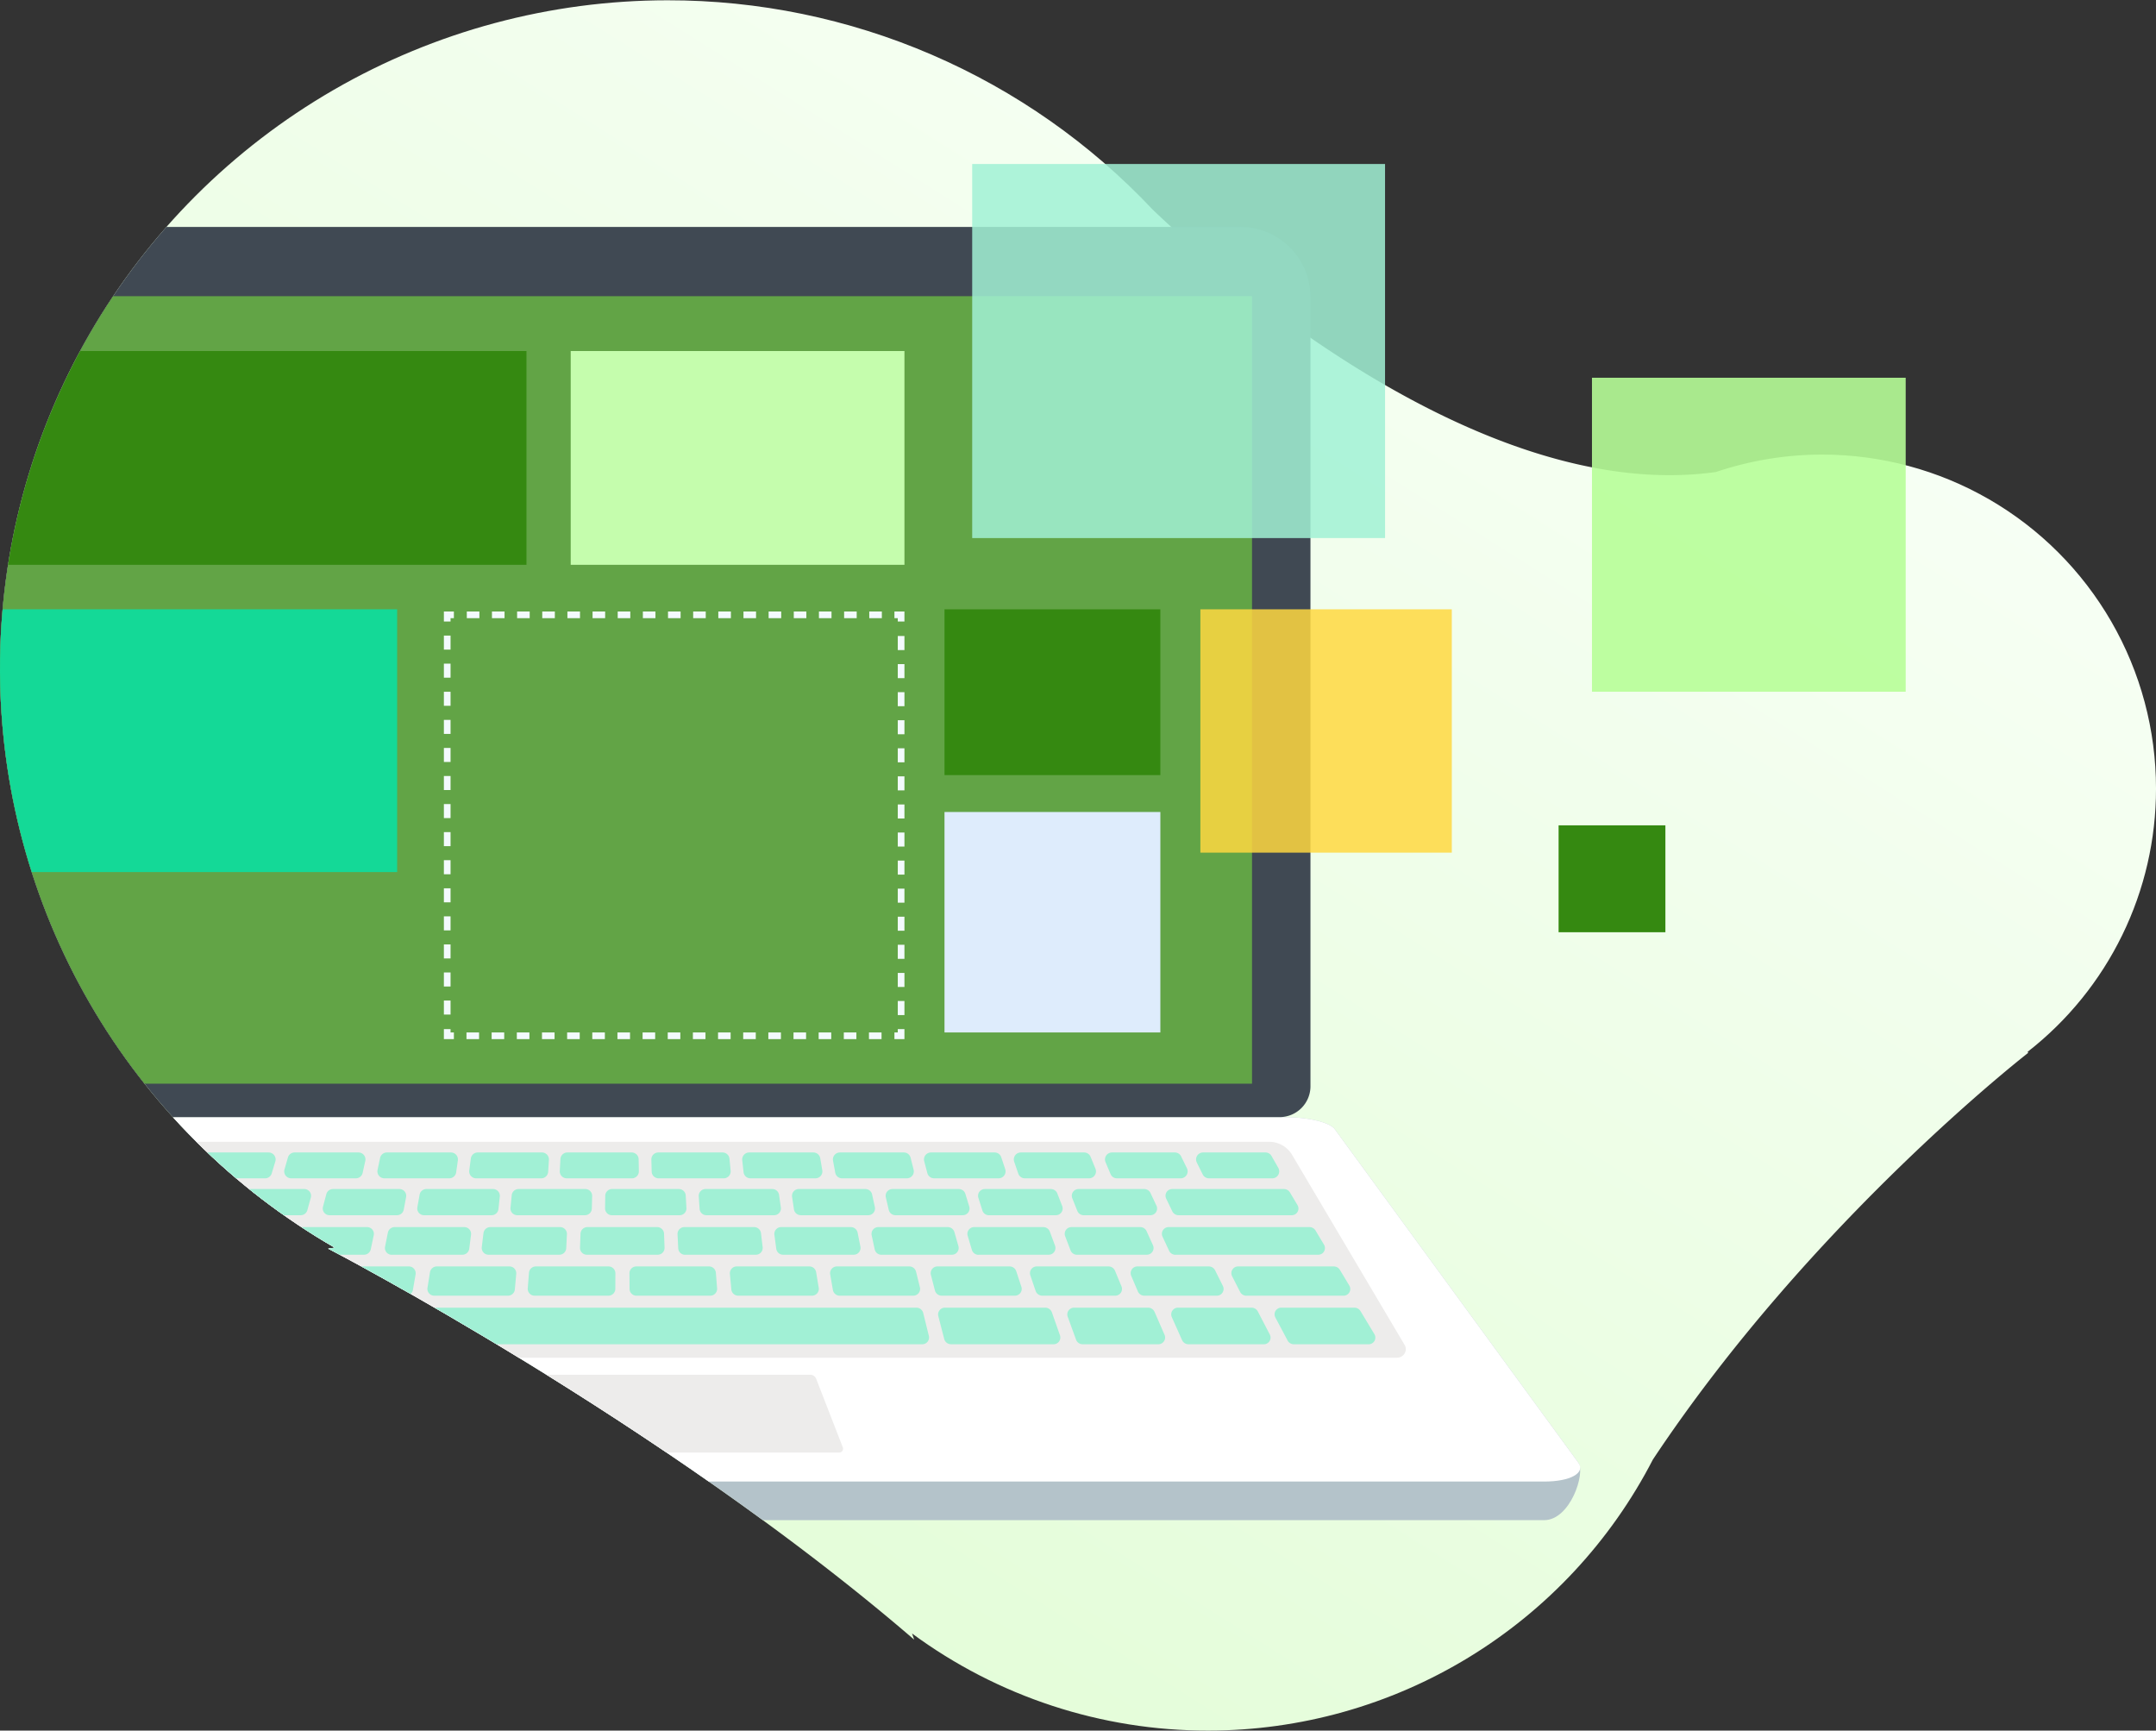 <svg xmlns="http://www.w3.org/2000/svg" xmlns:xlink="http://www.w3.org/1999/xlink" width="226.299" height="181.628" viewBox="0 0 226.299 181.628"><rect x="0" y="0" width="226.299" height="181.628" fill="#333333" stroke="none"/><defs><style>.a,.t,.u,.v,.w,.x{fill:none;}.b{clip-path:url(#a);}.c{fill:url(#b);}.d{clip-path:url(#c);}.e{fill:#b4c3ca;}.f{fill:#fff;}.g{clip-path:url(#e);}.h{fill:#edeceb;}.i,.m{fill:#a1f0d5;}.j{fill:#9dc5f5;}.k{fill:#404953;}.l{fill:#62a446;}.m{opacity:0.851;}.n{fill:#ffd840;opacity:0.845;}.o{clip-path:url(#bw);}.p{fill:#14d997;}.q{fill:#358911;}.r{fill:#deecfc;}.s{fill:#c5fdad;}.t,.u,.v,.w,.x{stroke:#f3fafd;stroke-miterlimit:10;stroke-width:0.7px;}.u{stroke-dasharray:1.32 1.32 1.32 1.32;}.v{stroke-dasharray:1.32 1.32 1.32 1.32 1.32 1.32;}.w{stroke-dasharray:1.473 1.473 1.473 1.473;}.x{stroke-dasharray:1.473 1.473 1.473 1.473 1.473 1.473;}.y{fill:#b6fe97;opacity:0.898;}</style><clipPath id="a"><path class="a" d="M0,70.115a70.1,70.1,0,0,0,35.137,60.8h0l-.685.107s34.789,18.029,61.5,41.033h0l-.219-.645A52.253,52.253,0,0,0,126.812,181.6h0a52.525,52.525,0,0,0,46.678-28.446h0c16.669-25.087,39.391-42.681,39.391-42.681h0l-.057-.111A35,35,0,0,0,226.3,82.736h0a35.044,35.044,0,0,0-35.031-35.057h0a34.933,34.933,0,0,0-11.163,1.829h0c-25.227,3.539-53.531-22.181-59.124-27.547h0A69.839,69.839,0,0,0,70.062,0h0A70.088,70.088,0,0,0,0,70.115" transform="translate(0.373)"/></clipPath><linearGradient id="b" x1="0.191" y1="0.784" x2="0.759" y2="0.075" gradientUnits="objectBoundingBox"><stop offset="0" stop-color="#e4fdd9"/><stop offset="1" stop-color="#f8fff6"/></linearGradient><clipPath id="c"><path class="a" d="M80.331,0c-3.795,0-7.274.03-10.269.03h0A70.088,70.088,0,0,0,0,70.145H0a70.1,70.1,0,0,0,35.137,60.8h0l-.685.107s34.789,18.029,61.5,41.033h0l-.219-.645a52.253,52.253,0,0,0,31.077,10.193h0a52.525,52.525,0,0,0,46.678-28.446h0C190.159,128.1,212.88,110.5,212.88,110.5h0l-.057-.111A35,35,0,0,0,226.3,82.766h0a35.044,35.044,0,0,0-35.031-35.057h0a34.933,34.933,0,0,0-11.163,1.829h0c-25.227,3.539-29.836-31.87-35.428-37.237h0C133.988.984,102.978.015,81.389,0H80.331Z" transform="translate(0.373 0.671)"/></clipPath><clipPath id="e"><path class="a" d="M80.331,0c-3.795,0-7.274.03-10.269.03h0A70.088,70.088,0,0,0,0,70.145H0a70.1,70.1,0,0,0,35.137,60.8h0l-.685.107s34.789,18.029,61.5,41.033h0l-.219-.645a52.253,52.253,0,0,0,31.077,10.193h0a52.525,52.525,0,0,0,46.678-28.446h0C190.159,128.1,212.88,110.5,212.88,110.5h0l-.057-.111A35,35,0,0,0,226.3,82.766h0a35.044,35.044,0,0,0-35.031-35.057h0a34.933,34.933,0,0,0-11.163,1.829h0c-25.227,3.539-29.836-31.87-35.428-37.237h0C133.988.984,102.978.015,81.389,0h0" transform="translate(0.373 0.671)"/></clipPath><clipPath id="bw"><path class="a" d="M80.331,0c-3.795,0-7.274.03-10.269.03A70.133,70.133,0,0,0,35.137,130.94l-.685.107s34.789,18.029,61.5,41.033l-.219-.645a52.5,52.5,0,0,0,77.755-18.252C190.159,128.1,212.88,110.5,212.88,110.5l-.057-.111a35.044,35.044,0,0,0-32.718-60.853c-25.227,3.539-29.836-31.87-35.428-37.237C133.988.984,102.978.015,81.389,0Z" transform="translate(0.373 0.671)"/></clipPath></defs><g transform="translate(-0.373 -0.701)"><g transform="translate(0 0.731)"><path class="a" d="M0,70.115a70.1,70.1,0,0,0,35.137,60.8h0l-.685.107s34.789,18.029,61.5,41.033h0l-.219-.645A52.253,52.253,0,0,0,126.812,181.6h0a52.525,52.525,0,0,0,46.678-28.446h0c16.669-25.087,39.391-42.681,39.391-42.681h0l-.057-.111A35,35,0,0,0,226.3,82.736h0a35.044,35.044,0,0,0-35.031-35.057h0a34.933,34.933,0,0,0-11.163,1.829h0c-25.227,3.539-53.531-22.181-59.124-27.547h0A69.839,69.839,0,0,0,70.062,0h0A70.088,70.088,0,0,0,0,70.115" transform="translate(0.373)"/><g class="b"><path class="c" d="M0,70.115a70.1,70.1,0,0,0,35.137,60.8h0l-.685.107s34.789,18.029,61.5,41.033h0l-.219-.645A52.253,52.253,0,0,0,126.812,181.6h0a52.525,52.525,0,0,0,46.678-28.446h0c16.669-25.087,39.391-42.681,39.391-42.681h0l-.057-.111A35,35,0,0,0,226.3,82.736h0a35.044,35.044,0,0,0-35.031-35.057h0a34.933,34.933,0,0,0-11.163,1.829h0c-25.227,3.539-53.531-22.181-59.124-27.547h0A69.839,69.839,0,0,0,70.062,0h0A70.088,70.088,0,0,0,0,70.115" transform="translate(0.373)"/></g></g><g transform="translate(0 0.03)"><path class="a" d="M80.331,0c-3.795,0-7.274.03-10.269.03h0A70.088,70.088,0,0,0,0,70.145H0a70.1,70.1,0,0,0,35.137,60.8h0l-.685.107s34.789,18.029,61.5,41.033h0l-.219-.645a52.253,52.253,0,0,0,31.077,10.193h0a52.525,52.525,0,0,0,46.678-28.446h0C190.159,128.1,212.88,110.5,212.88,110.5h0l-.057-.111A35,35,0,0,0,226.3,82.766h0a35.044,35.044,0,0,0-35.031-35.057h0a34.933,34.933,0,0,0-11.163,1.829h0c-25.227,3.539-29.836-31.87-35.428-37.237h0C133.988.984,102.978.015,81.389,0H80.331Z" transform="translate(0.373 0.671)"/><g class="d"><path class="e" d="M25.752,1.26C26.241.561,28.472,0,30.74,0H170.526c2.267,0,4.5.561,4.987,1.26l25.564,35c.759,1.084-.846,6.028-3.6,6.028H3.784c-2.75,0-4.355-4.945-3.6-6.028Z" transform="translate(-35.031 117.927)"/></g><path class="a" d="M80.331,0c-3.795,0-7.274.03-10.269.03h0A70.088,70.088,0,0,0,0,70.145H0a70.1,70.1,0,0,0,35.137,60.8h0l-.685.107s34.789,18.029,61.5,41.033h0l-.219-.645a52.253,52.253,0,0,0,31.077,10.193h0a52.525,52.525,0,0,0,46.678-28.446h0C190.159,128.1,212.88,110.5,212.88,110.5h0l-.057-.111A35,35,0,0,0,226.3,82.766h0a35.044,35.044,0,0,0-35.031-35.057h0a34.933,34.933,0,0,0-11.163,1.829h0c-25.227,3.539-29.836-31.87-35.428-37.237h0C133.988.984,102.978.015,81.389,0H80.331Z" transform="translate(0.373 0.671)"/><g class="d"><path class="f" d="M25.752,1.26C26.241.561,28.472,0,30.74,0H170.526c2.267,0,4.5.561,4.987,1.26l25.564,35c.759,1.084-.846,1.975-3.6,1.975H3.784c-2.75,0-4.355-.891-3.6-1.975Z" transform="translate(-35.031 117.927)"/></g><path class="a" d="M80.331,0c-3.795,0-7.274.03-10.269.03h0A70.088,70.088,0,0,0,0,70.145H0a70.1,70.1,0,0,0,35.137,60.8h0l-.685.107s34.789,18.029,61.5,41.033h0l-.219-.645a52.253,52.253,0,0,0,31.077,10.193h0a52.525,52.525,0,0,0,46.678-28.446h0C190.159,128.1,212.88,110.5,212.88,110.5h0l-.057-.111A35,35,0,0,0,226.3,82.766h0a35.044,35.044,0,0,0-35.031-35.057h0a34.933,34.933,0,0,0-11.163,1.829h0c-25.227,3.539-29.836-31.87-35.428-37.237h0C133.988.984,102.978.015,81.389,0h0" transform="translate(0.373 0.671)"/><g class="g"><path class="h" d="M.028,7.617,2.85.424A.669.669,0,0,1,3.473,0h39.6a.669.669,0,0,1,.623.426l2.794,7.192a.4.4,0,0,1-.374.547H.4a.4.4,0,0,1-.373-.548" transform="translate(42.345 144.953)"/></g><path class="a" d="M80.331,0c-3.795,0-7.274.03-10.269.03h0A70.088,70.088,0,0,0,0,70.145H0a70.1,70.1,0,0,0,35.137,60.8h0l-.685.107s34.789,18.029,61.5,41.033h0l-.219-.645a52.253,52.253,0,0,0,31.077,10.193h0a52.525,52.525,0,0,0,46.678-28.446h0C190.159,128.1,212.88,110.5,212.88,110.5h0l-.057-.111A35,35,0,0,0,226.3,82.766h0a35.044,35.044,0,0,0-35.031-35.057h0a34.933,34.933,0,0,0-11.163,1.829h0c-25.227,3.539-29.836-31.87-35.428-37.237h0C133.988.984,102.978.015,81.389,0h0" transform="translate(0.373 0.671)"/><g class="g"><path class="h" d="M.851,22.52H163.663a.83.83,0,0,0,.743-1.225L152.588,1.335A2.744,2.744,0,0,0,150.212,0H14.3a2.744,2.744,0,0,0-2.376,1.335L.108,21.3A.83.83,0,0,0,.851,22.52" transform="translate(-16.655 120.575)"/></g><path class="a" d="M80.331,0c-3.795,0-7.274.03-10.269.03h0A70.088,70.088,0,0,0,0,70.145H0a70.1,70.1,0,0,0,35.137,60.8h0l-.685.107s34.789,18.029,61.5,41.033h0l-.219-.645a52.253,52.253,0,0,0,31.077,10.193h0a52.525,52.525,0,0,0,46.678-28.446h0C190.159,128.1,212.88,110.5,212.88,110.5h0l-.057-.111A35,35,0,0,0,226.3,82.766h0a35.044,35.044,0,0,0-35.031-35.057h0a34.933,34.933,0,0,0-11.163,1.829h0c-25.227,3.539-29.836-31.87-35.428-37.237h0C133.988.984,102.978.015,81.389,0H80.331Z" transform="translate(0.373 0.671)"/><g class="d"><path class="h" d="M163.733,22.661H.922a.916.916,0,0,1-.8-.464.854.854,0,0,1,0-.867L11.935,1.37A2.8,2.8,0,0,1,14.373,0H150.282a2.8,2.8,0,0,1,2.437,1.37l11.818,19.96a.846.846,0,0,1,0,.867A.913.913,0,0,1,163.733,22.661ZM14.373.14a2.659,2.659,0,0,0-2.316,1.3L.239,21.4a.713.713,0,0,0,0,.725.773.773,0,0,0,.679.393H163.733a.772.772,0,0,0,.678-.393.707.707,0,0,0,0-.725L152.6,1.441a2.656,2.656,0,0,0-2.315-1.3Z" transform="translate(-16.726 120.505)"/></g><path class="a" d="M80.331,0c-3.795,0-7.274.03-10.269.03h0A70.088,70.088,0,0,0,0,70.145H0a70.1,70.1,0,0,0,35.137,60.8h0l-.685.107s34.789,18.029,61.5,41.033h0l-.219-.645a52.253,52.253,0,0,0,31.077,10.193h0a52.525,52.525,0,0,0,46.678-28.446h0C190.159,128.1,212.88,110.5,212.88,110.5h0l-.057-.111A35,35,0,0,0,226.3,82.766h0a35.044,35.044,0,0,0-35.031-35.057h0a34.933,34.933,0,0,0-11.163,1.829h0c-25.227,3.539-29.836-31.87-35.428-37.237h0C133.988.984,102.978.015,81.389,0h0" transform="translate(0.373 0.671)"/><g class="g"><path class="i" d="M1.351,2.713H8a.732.732,0,0,0,.628-1.1L7.918.367A.724.724,0,0,0,7.29,0H.724A.731.731,0,0,0,.079,1.062L.7,2.311a.724.724,0,0,0,.647.4" transform="translate(125.916 121.626)"/></g><path class="a" d="M80.331,0c-3.795,0-7.274.03-10.269.03h0A70.088,70.088,0,0,0,0,70.145H0a70.1,70.1,0,0,0,35.137,60.8h0l-.685.107s34.789,18.029,61.5,41.033h0l-.219-.645a52.253,52.253,0,0,0,31.077,10.193h0a52.525,52.525,0,0,0,46.678-28.446h0C190.159,128.1,212.88,110.5,212.88,110.5h0l-.057-.111A35,35,0,0,0,226.3,82.766h0a35.044,35.044,0,0,0-35.031-35.057h0a34.933,34.933,0,0,0-11.163,1.829h0c-25.227,3.539-29.836-31.87-35.428-37.237h0C133.988.984,102.978.015,81.389,0h0" transform="translate(0.373 0.671)"/><g class="g"><path class="i" d="M1.372,2.747H13.229a.7.7,0,0,0,.629-1.052l-.8-1.342A.73.73,0,0,0,12.432,0H.727A.7.7,0,0,0,.069,1L.714,2.341a.727.727,0,0,0,.658.406" transform="translate(122.708 125.464)"/></g><path class="a" d="M80.331,0c-3.795,0-7.274.03-10.269.03h0A70.088,70.088,0,0,0,0,70.145H0a70.1,70.1,0,0,0,35.137,60.8h0l-.685.107s34.789,18.029,61.5,41.033h0l-.219-.645a52.253,52.253,0,0,0,31.077,10.193h0a52.525,52.525,0,0,0,46.678-28.446h0C190.159,128.1,212.88,110.5,212.88,110.5h0l-.057-.111A35,35,0,0,0,226.3,82.766h0a35.044,35.044,0,0,0-35.031-35.057h0a34.933,34.933,0,0,0-11.163,1.829h0c-25.227,3.539-29.836-31.87-35.428-37.237h0C133.988.984,102.978.015,81.389,0h0" transform="translate(0.373 0.671)"/><g class="g"><path class="i" d="M1.43,2.9H16.389a.7.7,0,0,0,.635-1.053l-.9-1.5A.741.741,0,0,0,15.491,0H.734a.706.706,0,0,0-.67.989l.7,1.5a.736.736,0,0,0,.67.417" transform="translate(122.323 129.458)"/></g><path class="a" d="M80.331,0c-3.795,0-7.274.03-10.269.03h0A70.088,70.088,0,0,0,0,70.145H0a70.1,70.1,0,0,0,35.137,60.8h0l-.685.107s34.789,18.029,61.5,41.033h0l-.219-.645a52.253,52.253,0,0,0,31.077,10.193h0a52.525,52.525,0,0,0,46.678-28.446h0C190.159,128.1,212.88,110.5,212.88,110.5h0l-.057-.111A35,35,0,0,0,226.3,82.766h0a35.044,35.044,0,0,0-35.031-35.057h0a34.933,34.933,0,0,0-11.163,1.829h0c-25.227,3.539-29.836-31.87-35.428-37.237h0C133.988.984,102.978.015,81.389,0h0" transform="translate(0.373 0.671)"/><g class="g"><path class="i" d="M1.588,3.07H11.751a.7.7,0,0,0,.64-1.053l-1-1.665A.747.747,0,0,0,10.746,0H.739A.706.706,0,0,0,.075,1.01l.85,1.665a.743.743,0,0,0,.663.4" transform="translate(129.614 133.586)"/></g><path class="a" d="M80.331,0c-3.795,0-7.274.03-10.269.03h0A70.088,70.088,0,0,0,0,70.145H0a70.1,70.1,0,0,0,35.137,60.8h0l-.685.107s34.789,18.029,61.5,41.033h0l-.219-.645a52.253,52.253,0,0,0,31.077,10.193h0a52.525,52.525,0,0,0,46.678-28.446h0C190.159,128.1,212.88,110.5,212.88,110.5h0l-.057-.111A35,35,0,0,0,226.3,82.766h0a35.044,35.044,0,0,0-35.031-35.057h0a34.933,34.933,0,0,0-11.163,1.829h0c-25.227,3.539-29.836-31.87-35.428-37.237h0C133.988.984,102.978.015,81.389,0h0" transform="translate(0.373 0.671)"/><g class="g"><path class="i" d="M2.032,3.839H9.846a.7.7,0,0,0,.64-1.052L9.018.353A.745.745,0,0,0,8.378,0H.739A.7.7,0,0,0,.081,1.019L1.374,3.453a.742.742,0,0,0,.659.386" transform="translate(134.152 137.915)"/></g><path class="a" d="M80.331,0c-3.795,0-7.274.03-10.269.03h0A70.088,70.088,0,0,0,0,70.145H0a70.1,70.1,0,0,0,35.137,60.8h0l-.685.107s34.789,18.029,61.5,41.033h0l-.219-.645a52.253,52.253,0,0,0,31.077,10.193h0a52.525,52.525,0,0,0,46.678-28.446h0C190.159,128.1,212.88,110.5,212.88,110.5h0l-.057-.111A35,35,0,0,0,226.3,82.766h0a35.044,35.044,0,0,0-35.031-35.057h0a34.933,34.933,0,0,0-11.163,1.829h0c-25.227,3.539-29.836-31.87-35.428-37.237h0C133.988.984,102.978.015,81.389,0h0" transform="translate(0.373 0.671)"/><g class="g"><path class="i" d="M1.828,3.839H9.695a.7.7,0,0,0,.661-1.014L9.092.391A.743.743,0,0,0,8.43,0H.739A.706.706,0,0,0,.06.978L1.148,3.412a.74.74,0,0,0,.68.427" transform="translate(123.302 137.915)"/></g><path class="a" d="M80.331,0c-3.795,0-7.274.03-10.269.03h0A70.088,70.088,0,0,0,0,70.145H0a70.1,70.1,0,0,0,35.137,60.8h0l-.685.107s34.789,18.029,61.5,41.033h0l-.219-.645a52.253,52.253,0,0,0,31.077,10.193h0a52.525,52.525,0,0,0,46.678-28.446h0C190.159,128.1,212.88,110.5,212.88,110.5h0l-.057-.111A35,35,0,0,0,226.3,82.766h0a35.044,35.044,0,0,0-35.031-35.057h0a34.933,34.933,0,0,0-11.163,1.829h0c-25.227,3.539-29.836-31.87-35.428-37.237h0C133.988.984,102.978.015,81.389,0h0" transform="translate(0.373 0.671)"/><g class="g"><path class="i" d="M1.622,3.839H9.535a.707.707,0,0,0,.682-.972L9.158.434A.74.74,0,0,0,8.476,0H.739a.709.709,0,0,0-.7.932L.924,3.366a.736.736,0,0,0,.7.473" transform="translate(112.397 137.915)"/></g><path class="a" d="M80.331,0c-3.795,0-7.274.03-10.269.03h0A70.088,70.088,0,0,0,0,70.145H0a70.1,70.1,0,0,0,35.137,60.8h0l-.685.107s34.789,18.029,61.5,41.033h0l-.219-.645a52.253,52.253,0,0,0,31.077,10.193h0a52.525,52.525,0,0,0,46.678-28.446h0C190.159,128.1,212.88,110.5,212.88,110.5h0l-.057-.111A35,35,0,0,0,226.3,82.766h0a35.044,35.044,0,0,0-35.031-35.057h0a34.933,34.933,0,0,0-11.163,1.829h0c-25.227,3.539-29.836-31.87-35.428-37.237h0C133.988.984,102.978.015,81.389,0h0" transform="translate(0.373 0.671)"/><g class="g"><path class="j" d="M.739,3.839H11.476a.728.728,0,0,0,.729-.588L12.627.817A.714.714,0,0,0,11.9,0H1.388A.732.732,0,0,0,.672.529L.023,2.964a.711.711,0,0,0,.715.875" transform="translate(30.593 137.915)"/></g><path class="a" d="M80.331,0c-3.795,0-7.274.03-10.269.03h0A70.088,70.088,0,0,0,0,70.145H0a70.1,70.1,0,0,0,35.137,60.8h0l-.685.107s34.789,18.029,61.5,41.033h0l-.219-.645a52.253,52.253,0,0,0,31.077,10.193h0a52.525,52.525,0,0,0,46.678-28.446h0C190.159,128.1,212.88,110.5,212.88,110.5h0l-.057-.111A35,35,0,0,0,226.3,82.766h0a35.044,35.044,0,0,0-35.031-35.057h0a34.933,34.933,0,0,0-11.163,1.829h0c-25.227,3.539-29.836-31.87-35.428-37.237h0C133.988.984,102.978.015,81.389,0h0" transform="translate(0.373 0.671)"/><g class="g"><path class="j" d="M.739,3.839H8.7a.734.734,0,0,0,.714-.522L10.095.883A.712.712,0,0,0,9.381,0H1.594a.737.737,0,0,0-.7.48L.039,2.914a.709.709,0,0,0,.7.925" transform="translate(19.54 137.915)"/></g><path class="a" d="M80.331,0c-3.795,0-7.274.03-10.269.03h0A70.088,70.088,0,0,0,0,70.145H0a70.1,70.1,0,0,0,35.137,60.8h0l-.685.107s34.789,18.029,61.5,41.033h0l-.219-.645a52.253,52.253,0,0,0,31.077,10.193h0a52.525,52.525,0,0,0,46.678-28.446h0C190.159,128.1,212.88,110.5,212.88,110.5h0l-.057-.111A35,35,0,0,0,226.3,82.766h0a35.044,35.044,0,0,0-35.031-35.057h0a34.933,34.933,0,0,0-11.163,1.829h0c-25.227,3.539-29.836-31.87-35.428-37.237h0C133.988.984,102.978.015,81.389,0h0" transform="translate(0.373 0.671)"/><g class="g"><path class="j" d="M.739,3.839H8.618a.74.74,0,0,0,.68-.427L10.387.978A.707.707,0,0,0,9.707,0H2a.742.742,0,0,0-.662.391L.078,2.825A.7.7,0,0,0,.739,3.839" transform="translate(-2.543 137.915)"/></g><path class="a" d="M80.331,0c-3.795,0-7.274.03-10.269.03h0A70.088,70.088,0,0,0,0,70.145H0a70.1,70.1,0,0,0,35.137,60.8h0l-.685.107s34.789,18.029,61.5,41.033h0l-.219-.645a52.253,52.253,0,0,0,31.077,10.193h0a52.525,52.525,0,0,0,46.678-28.446h0C190.159,128.1,212.88,110.5,212.88,110.5h0l-.057-.111A35,35,0,0,0,226.3,82.766h0a35.044,35.044,0,0,0-35.031-35.057h0a34.933,34.933,0,0,0-11.163,1.829h0c-25.227,3.539-29.836-31.87-35.428-37.237h0C133.988.984,102.978.015,81.389,0h0" transform="translate(0.373 0.671)"/><g class="g"><path class="j" d="M.739,1.96H8.653a.737.737,0,0,0,.7-.473l.2-.555A.708.708,0,0,0,8.854,0H.981A.741.741,0,0,0,.3.433L.057.988a.707.707,0,0,0,.682.972" transform="translate(8.489 139.807)"/></g><path class="a" d="M80.331,0c-3.795,0-7.274.03-10.269.03h0A70.088,70.088,0,0,0,0,70.145H0a70.1,70.1,0,0,0,35.137,60.8h0l-.685.107s34.789,18.029,61.5,41.033h0l-.219-.645a52.253,52.253,0,0,0,31.077,10.193h0a52.525,52.525,0,0,0,46.678-28.446h0C190.159,128.1,212.88,110.5,212.88,110.5h0l-.057-.111A35,35,0,0,0,226.3,82.766h0a35.044,35.044,0,0,0-35.031-35.057h0a34.933,34.933,0,0,0-11.163,1.829h0c-25.227,3.539-29.836-31.87-35.428-37.237h0C133.988.984,102.978.015,81.389,0h0" transform="translate(0.373 0.671)"/><g class="g"><path class="i" d="M1.365,3.839H12.1a.709.709,0,0,0,.7-.925L11.943.48a.737.737,0,0,0-.7-.48H.738A.712.712,0,0,0,.022.87L.649,3.3a.731.731,0,0,0,.717.535" transform="translate(98.835 137.915)"/></g><path class="a" d="M80.331,0c-3.795,0-7.274.03-10.269.03h0A70.088,70.088,0,0,0,0,70.145H0a70.1,70.1,0,0,0,35.137,60.8h0l-.685.107s34.789,18.029,61.5,41.033h0l-.219-.645a52.253,52.253,0,0,0,31.077,10.193h0a52.525,52.525,0,0,0,46.678-28.446h0C190.159,128.1,212.88,110.5,212.88,110.5h0l-.057-.111A35,35,0,0,0,226.3,82.766h0a35.044,35.044,0,0,0-35.031-35.057h0a34.933,34.933,0,0,0-11.163,1.829h0c-25.227,3.539-29.836-31.87-35.428-37.237h0C133.988.984,102.978.015,81.389,0h0" transform="translate(0.373 0.671)"/><g class="g"><path class="i" d="M.739,3.839H52.794a.711.711,0,0,0,.718-.862l-.6-2.434A.733.733,0,0,0,52.194,0H1.133A.728.728,0,0,0,.4.6L.009,3.03a.714.714,0,0,0,.73.809" transform="translate(44.361 137.915)"/></g><path class="a" d="M80.331,0c-3.795,0-7.274.03-10.269.03h0A70.088,70.088,0,0,0,0,70.145H0a70.1,70.1,0,0,0,35.137,60.8h0l-.685.107s34.789,18.029,61.5,41.033h0l-.219-.645a52.253,52.253,0,0,0,31.077,10.193h0a52.525,52.525,0,0,0,46.678-28.446h0C190.159,128.1,212.88,110.5,212.88,110.5h0l-.057-.111A35,35,0,0,0,226.3,82.766h0a35.044,35.044,0,0,0-35.031-35.057h0a34.933,34.933,0,0,0-11.163,1.829h0c-25.227,3.539-29.836-31.87-35.428-37.237h0C133.988.984,102.978.015,81.389,0h0" transform="translate(0.373 0.671)"/><g class="g"><path class="i" d="M1.251,2.713h6.7A.731.731,0,0,0,8.6,1.656L7.99.407A.723.723,0,0,0,7.341,0H.725A.731.731,0,0,0,.059,1.018L.585,2.268a.724.724,0,0,0,.666.445" transform="translate(116.355 121.626)"/></g><path class="a" d="M80.331,0c-3.795,0-7.274.03-10.269.03h0A70.088,70.088,0,0,0,0,70.145H0a70.1,70.1,0,0,0,35.137,60.8h0l-.685.107s34.789,18.029,61.5,41.033h0l-.219-.645a52.253,52.253,0,0,0,31.077,10.193h0a52.525,52.525,0,0,0,46.678-28.446h0C190.159,128.1,212.88,110.5,212.88,110.5h0l-.057-.111A35,35,0,0,0,226.3,82.766h0a35.044,35.044,0,0,0-35.031-35.057h0a34.933,34.933,0,0,0-11.163,1.829h0c-25.227,3.539-29.836-31.87-35.428-37.237h0C133.988.984,102.978.015,81.389,0h0" transform="translate(0.373 0.671)"/><g class="g"><path class="i" d="M1.152,2.713H7.9A.731.731,0,0,0,8.567,1.7L8.055.452A.726.726,0,0,0,7.386,0H.725A.731.731,0,0,0,.04.971L.467,2.22a.727.727,0,0,0,.685.493" transform="translate(106.787 121.626)"/></g><path class="a" d="M80.331,0c-3.795,0-7.274.03-10.269.03h0A70.088,70.088,0,0,0,0,70.145H0a70.1,70.1,0,0,0,35.137,60.8h0l-.685.107s34.789,18.029,61.5,41.033h0l-.219-.645a52.253,52.253,0,0,0,31.077,10.193h0a52.525,52.525,0,0,0,46.678-28.446h0C190.159,128.1,212.88,110.5,212.88,110.5h0l-.057-.111A35,35,0,0,0,226.3,82.766h0a35.044,35.044,0,0,0-35.031-35.057h0a34.933,34.933,0,0,0-11.163,1.829h0c-25.227,3.539-29.836-31.87-35.428-37.237h0C133.988.984,102.978.015,81.389,0h0" transform="translate(0.373 0.671)"/><g class="g"><path class="i" d="M1.055,2.713H7.838a.731.731,0,0,0,.687-.965L8.109.5A.724.724,0,0,0,7.423,0H.725a.73.73,0,0,0-.7.92l.33,1.249a.725.725,0,0,0,.7.543" transform="translate(97.356 121.626)"/></g><path class="a" d="M80.331,0c-3.795,0-7.274.03-10.269.03h0A70.088,70.088,0,0,0,0,70.145H0a70.1,70.1,0,0,0,35.137,60.8h0l-.685.107s34.789,18.029,61.5,41.033h0l-.219-.645a52.253,52.253,0,0,0,31.077,10.193h0a52.525,52.525,0,0,0,46.678-28.446h0C190.159,128.1,212.88,110.5,212.88,110.5h0l-.057-.111A35,35,0,0,0,226.3,82.766h0a35.044,35.044,0,0,0-35.031-35.057h0a34.933,34.933,0,0,0-11.163,1.829h0c-25.227,3.539-29.836-31.87-35.428-37.237h0C133.988.984,102.978.015,81.389,0h0" transform="translate(0.373 0.671)"/><g class="g"><path class="i" d="M.955,2.713H7.768a.73.73,0,0,0,.7-.913L8.154.55a.725.725,0,0,0-.7-.55H.725A.73.73,0,0,0,.012.865L.243,2.115a.727.727,0,0,0,.713.6" transform="translate(87.798 121.626)"/></g><path class="a" d="M80.331,0c-3.795,0-7.274.03-10.269.03h0A70.088,70.088,0,0,0,0,70.145H0a70.1,70.1,0,0,0,35.137,60.8h0l-.685.107s34.789,18.029,61.5,41.033h0l-.219-.645a52.253,52.253,0,0,0,31.077,10.193h0a52.525,52.525,0,0,0,46.678-28.446h0C190.159,128.1,212.88,110.5,212.88,110.5h0l-.057-.111A35,35,0,0,0,226.3,82.766h0a35.044,35.044,0,0,0-35.031-35.057h0a34.933,34.933,0,0,0-11.163,1.829h0c-25.227,3.539-29.836-31.87-35.428-37.237h0C133.988.984,102.978.015,81.389,0h0" transform="translate(0.373 0.671)"/><g class="g"><path class="i" d="M.856,2.713H7.689A.729.729,0,0,0,8.4,1.855L8.186.605A.727.727,0,0,0,7.472,0H.725A.73.73,0,0,0,0,.809L.136,2.058a.727.727,0,0,0,.72.655" transform="translate(78.281 121.626)"/></g><path class="a" d="M80.331,0c-3.795,0-7.274.03-10.269.03h0A70.088,70.088,0,0,0,0,70.145H0a70.1,70.1,0,0,0,35.137,60.8h0l-.685.107s34.789,18.029,61.5,41.033h0l-.219-.645a52.253,52.253,0,0,0,31.077,10.193h0a52.525,52.525,0,0,0,46.678-28.446h0C190.159,128.1,212.88,110.5,212.88,110.5h0l-.057-.111A35,35,0,0,0,226.3,82.766h0a35.044,35.044,0,0,0-35.031-35.057h0a34.933,34.933,0,0,0-11.163,1.829h0c-25.227,3.539-29.836-31.87-35.428-37.237h0C133.988.984,102.978.015,81.389,0h0" transform="translate(0.373 0.671)"/><g class="g"><path class="i" d="M.757,2.713H7.6a.729.729,0,0,0,.721-.8L8.2.662A.727.727,0,0,0,7.484,0H.724A.727.727,0,0,0,0,.751L.033,2a.728.728,0,0,0,.724.713" transform="translate(68.741 121.626)"/></g><path class="a" d="M80.331,0c-3.795,0-7.274.03-10.269.03h0A70.088,70.088,0,0,0,0,70.145H0a70.1,70.1,0,0,0,35.137,60.8h0l-.685.107s34.789,18.029,61.5,41.033h0l-.219-.645a52.253,52.253,0,0,0,31.077,10.193h0a52.525,52.525,0,0,0,46.678-28.446h0C190.159,128.1,212.88,110.5,212.88,110.5h0l-.057-.111A35,35,0,0,0,226.3,82.766h0a35.044,35.044,0,0,0-35.031-35.057h0a34.933,34.933,0,0,0-11.163,1.829h0c-25.227,3.539-29.836-31.87-35.428-37.237h0C133.988.984,102.978.015,81.389,0h0" transform="translate(0.373 0.671)"/><g class="g"><path class="i" d="M.724,2.713H7.571A.729.729,0,0,0,8.3,1.97L8.277.721A.728.728,0,0,0,7.552,0H.791A.727.727,0,0,0,.068.692L0,1.941a.729.729,0,0,0,.723.771" transform="translate(59.129 121.626)"/></g><path class="a" d="M80.331,0c-3.795,0-7.274.03-10.269.03h0A70.088,70.088,0,0,0,0,70.145H0a70.1,70.1,0,0,0,35.137,60.8h0l-.685.107s34.789,18.029,61.5,41.033h0l-.219-.645a52.253,52.253,0,0,0,31.077,10.193h0a52.525,52.525,0,0,0,46.678-28.446h0C190.159,128.1,212.88,110.5,212.88,110.5h0l-.057-.111A35,35,0,0,0,226.3,82.766h0a35.044,35.044,0,0,0-35.031-35.057h0a34.933,34.933,0,0,0-11.163,1.829h0c-25.227,3.539-29.836-31.87-35.428-37.237h0C133.988.984,102.978.015,81.389,0h0" transform="translate(0.373 0.671)"/><g class="g"><path class="i" d="M.724,2.713H7.565a.727.727,0,0,0,.722-.686L8.366.778A.728.728,0,0,0,7.643,0H.888A.727.727,0,0,0,.17.635L.006,1.884a.729.729,0,0,0,.717.829" transform="translate(49.622 121.626)"/></g><path class="a" d="M80.331,0c-3.795,0-7.274.03-10.269.03h0A70.088,70.088,0,0,0,0,70.145H0a70.1,70.1,0,0,0,35.137,60.8h0l-.685.107s34.789,18.029,61.5,41.033h0l-.219-.645a52.253,52.253,0,0,0,31.077,10.193h0a52.525,52.525,0,0,0,46.678-28.446h0C190.159,128.1,212.88,110.5,212.88,110.5h0l-.057-.111A35,35,0,0,0,226.3,82.766h0a35.044,35.044,0,0,0-35.031-35.057h0a34.933,34.933,0,0,0-11.163,1.829h0c-25.227,3.539-29.836-31.87-35.428-37.237h0C133.988.984,102.978.015,81.389,0h0" transform="translate(0.373 0.671)"/><g class="g"><path class="i" d="M.725,2.713H7.549a.728.728,0,0,0,.717-.628L8.444.836A.73.73,0,0,0,7.727,0H.988A.727.727,0,0,0,.279.579L.016,1.829a.73.73,0,0,0,.709.884" transform="translate(39.987 121.626)"/></g><path class="a" d="M80.331,0c-3.795,0-7.274.03-10.269.03h0A70.088,70.088,0,0,0,0,70.145H0a70.1,70.1,0,0,0,35.137,60.8h0l-.685.107s34.789,18.029,61.5,41.033h0l-.219-.645a52.253,52.253,0,0,0,31.077,10.193h0a52.525,52.525,0,0,0,46.678-28.446h0C190.159,128.1,212.88,110.5,212.88,110.5h0l-.057-.111A35,35,0,0,0,226.3,82.766h0a35.044,35.044,0,0,0-35.031-35.057h0a34.933,34.933,0,0,0-11.163,1.829h0c-25.227,3.539-29.836-31.87-35.428-37.237h0C133.988.984,102.978.015,81.389,0h0" transform="translate(0.373 0.671)"/><g class="g"><path class="i" d="M.725,2.713h6.8a.727.727,0,0,0,.707-.571L8.509.893A.729.729,0,0,0,7.8,0H1.089a.726.726,0,0,0-.7.525L.03,1.774a.731.731,0,0,0,.7.939" transform="translate(30.205 121.626)"/></g><path class="a" d="M80.331,0c-3.795,0-7.274.03-10.269.03h0A70.088,70.088,0,0,0,0,70.145H0a70.1,70.1,0,0,0,35.137,60.8h0l-.685.107s34.789,18.029,61.5,41.033h0l-.219-.645a52.253,52.253,0,0,0,31.077,10.193h0a52.525,52.525,0,0,0,46.678-28.446h0C190.159,128.1,212.88,110.5,212.88,110.5h0l-.057-.111A35,35,0,0,0,226.3,82.766h0a35.044,35.044,0,0,0-35.031-35.057h0a34.933,34.933,0,0,0-11.163,1.829h0c-25.227,3.539-29.836-31.87-35.428-37.237h0C133.988.984,102.978.015,81.389,0h0" transform="translate(0.373 0.671)"/><g class="g"><path class="i" d="M.725,2.713H7.491a.725.725,0,0,0,.693-.519L8.561.945A.731.731,0,0,0,7.868,0H1.187A.725.725,0,0,0,.508.476L.046,1.725a.731.731,0,0,0,.679.988" transform="translate(20.71 121.626)"/></g><path class="a" d="M80.331,0c-3.795,0-7.274.03-10.269.03h0A70.088,70.088,0,0,0,0,70.145H0a70.1,70.1,0,0,0,35.137,60.8h0l-.685.107s34.789,18.029,61.5,41.033h0l-.219-.645a52.253,52.253,0,0,0,31.077,10.193h0a52.525,52.525,0,0,0,46.678-28.446h0C190.159,128.1,212.88,110.5,212.88,110.5h0l-.057-.111A35,35,0,0,0,226.3,82.766h0a35.044,35.044,0,0,0-35.031-35.057h0a34.933,34.933,0,0,0-11.163,1.829h0c-25.227,3.539-29.836-31.87-35.428-37.237h0C133.988.984,102.978.015,81.389,0h0" transform="translate(0.373 0.671)"/><g class="g"><path class="i" d="M1.261,2.747H8.228a.7.7,0,0,0,.661-.994L8.259.412A.728.728,0,0,0,7.6,0H.726A.705.705,0,0,0,.049.955L.583,2.3a.727.727,0,0,0,.677.45" transform="translate(112.87 125.464)"/></g><path class="a" d="M80.331,0c-3.795,0-7.274.03-10.269.03h0A70.088,70.088,0,0,0,0,70.145H0a70.1,70.1,0,0,0,35.137,60.8h0l-.685.107s34.789,18.029,61.5,41.033h0l-.219-.645a52.253,52.253,0,0,0,31.077,10.193h0a52.525,52.525,0,0,0,46.678-28.446h0C190.159,128.1,212.88,110.5,212.88,110.5h0l-.057-.111A35,35,0,0,0,226.3,82.766h0a35.044,35.044,0,0,0-35.031-35.057h0a34.933,34.933,0,0,0-11.163,1.829h0c-25.227,3.539-29.836-31.87-35.428-37.237h0C133.988.984,102.978.015,81.389,0h0" transform="translate(0.373 0.671)"/><g class="g"><path class="i" d="M1.15,2.747H8.159a.706.706,0,0,0,.68-.949L8.319.456A.725.725,0,0,0,7.639,0H.726A.707.707,0,0,0,.032.908L.456,2.25a.723.723,0,0,0,.694.5" transform="translate(103.03 125.464)"/></g><path class="a" d="M80.331,0c-3.795,0-7.274.03-10.269.03h0A70.088,70.088,0,0,0,0,70.145H0a70.1,70.1,0,0,0,35.137,60.8h0l-.685.107s34.789,18.029,61.5,41.033h0l-.219-.645a52.253,52.253,0,0,0,31.077,10.193h0a52.525,52.525,0,0,0,46.678-28.446h0C190.159,128.1,212.88,110.5,212.88,110.5h0l-.057-.111A35,35,0,0,0,226.3,82.766h0a35.044,35.044,0,0,0-35.031-35.057h0a34.933,34.933,0,0,0-11.163,1.829h0c-25.227,3.539-29.836-31.87-35.428-37.237h0C133.988.984,102.978.015,81.389,0h0" transform="translate(0.373 0.671)"/><g class="g"><path class="i" d="M1.04,2.747H8.081a.708.708,0,0,0,.7-.9L8.368.5a.722.722,0,0,0-.7-.5H.726A.709.709,0,0,0,.018.858L.331,2.2a.722.722,0,0,0,.708.548" transform="translate(93.331 125.464)"/></g><path class="a" d="M80.331,0c-3.795,0-7.274.03-10.269.03h0A70.088,70.088,0,0,0,0,70.145H0a70.1,70.1,0,0,0,35.137,60.8h0l-.685.107s34.789,18.029,61.5,41.033h0l-.219-.645a52.253,52.253,0,0,0,31.077,10.193h0a52.525,52.525,0,0,0,46.678-28.446h0C190.159,128.1,212.88,110.5,212.88,110.5h0l-.057-.111A35,35,0,0,0,226.3,82.766h0a35.044,35.044,0,0,0-35.031-35.057h0a34.933,34.933,0,0,0-11.163,1.829h0c-25.227,3.539-29.836-31.87-35.428-37.237h0C133.988.984,102.978.015,81.389,0h0" transform="translate(0.373 0.671)"/><g class="g"><path class="i" d="M.928,2.747H7.995A.709.709,0,0,0,8.7,1.9L8.407.555A.722.722,0,0,0,7.7,0H.726A.711.711,0,0,0,.008.8l.2,1.342a.719.719,0,0,0,.718.6" transform="translate(83.502 125.464)"/></g><path class="a" d="M80.331,0c-3.795,0-7.274.03-10.269.03h0A70.088,70.088,0,0,0,0,70.145H0a70.1,70.1,0,0,0,35.137,60.8h0l-.685.107s34.789,18.029,61.5,41.033h0l-.219-.645a52.253,52.253,0,0,0,31.077,10.193h0a52.525,52.525,0,0,0,46.678-28.446h0C190.159,128.1,212.88,110.5,212.88,110.5h0l-.057-.111A35,35,0,0,0,226.3,82.766h0a35.044,35.044,0,0,0-35.031-35.057h0a34.933,34.933,0,0,0-11.163,1.829h0c-25.227,3.539-29.836-31.87-35.428-37.237h0C133.988.984,102.978.015,81.389,0h0" transform="translate(0.373 0.671)"/><g class="g"><path class="i" d="M.817,2.747H7.9a.711.711,0,0,0,.72-.8L8.431.609A.718.718,0,0,0,7.713,0H.725A.712.712,0,0,0,0,.749L.093,2.091a.716.716,0,0,0,.724.656" transform="translate(73.714 125.464)"/></g><path class="a" d="M80.331,0c-3.795,0-7.274.03-10.269.03h0A70.088,70.088,0,0,0,0,70.145H0a70.1,70.1,0,0,0,35.137,60.8h0l-.685.107s34.789,18.029,61.5,41.033h0l-.219-.645a52.253,52.253,0,0,0,31.077,10.193h0a52.525,52.525,0,0,0,46.678-28.446h0C190.159,128.1,212.88,110.5,212.88,110.5h0l-.057-.111A35,35,0,0,0,226.3,82.766h0a35.044,35.044,0,0,0-35.031-35.057h0a34.933,34.933,0,0,0-11.163,1.829h0c-25.227,3.539-29.836-31.87-35.428-37.237h0C133.988.984,102.978.015,81.389,0h0" transform="translate(0.373 0.671)"/><g class="g"><path class="i" d="M.726,2.747h7.09a.712.712,0,0,0,.724-.742L8.464.664A.716.716,0,0,0,7.739,0H.745A.715.715,0,0,0,.019.693L0,2.035a.714.714,0,0,0,.726.712" transform="translate(63.883 125.464)"/></g><path class="a" d="M80.331,0c-3.795,0-7.274.03-10.269.03h0A70.088,70.088,0,0,0,0,70.145H0a70.1,70.1,0,0,0,35.137,60.8h0l-.685.107s34.789,18.029,61.5,41.033h0l-.219-.645a52.253,52.253,0,0,0,31.077,10.193h0a52.525,52.525,0,0,0,46.678-28.446h0C190.159,128.1,212.88,110.5,212.88,110.5h0l-.057-.111A35,35,0,0,0,226.3,82.766h0a35.044,35.044,0,0,0-35.031-35.057h0a34.933,34.933,0,0,0-11.163,1.829h0c-25.227,3.539-29.836-31.87-35.428-37.237h0C133.988.984,102.978.015,81.389,0h0" transform="translate(0.373 0.671)"/><g class="g"><path class="i" d="M.726,2.747H7.813a.715.715,0,0,0,.725-.685L8.573.72A.713.713,0,0,0,7.847,0H.856A.718.718,0,0,0,.133.637L0,1.979a.712.712,0,0,0,.722.768" transform="translate(53.954 125.464)"/></g><path class="a" d="M80.331,0c-3.795,0-7.274.03-10.269.03h0A70.088,70.088,0,0,0,0,70.145H0a70.1,70.1,0,0,0,35.137,60.8h0l-.685.107s34.789,18.029,61.5,41.033h0l-.219-.645a52.253,52.253,0,0,0,31.077,10.193h0a52.525,52.525,0,0,0,46.678-28.446h0C190.159,128.1,212.88,110.5,212.88,110.5h0l-.057-.111A35,35,0,0,0,226.3,82.766h0a35.044,35.044,0,0,0-35.031-35.057h0a34.933,34.933,0,0,0-11.163,1.829h0c-25.227,3.539-29.836-31.87-35.428-37.237h0C133.988.984,102.978.015,81.389,0h0" transform="translate(0.373 0.671)"/><g class="g"><path class="i" d="M.726,2.747H7.8a.718.718,0,0,0,.722-.63L8.669.775A.712.712,0,0,0,7.947,0H.966A.721.721,0,0,0,.25.583L.011,1.925a.71.71,0,0,0,.715.822" transform="translate(44.167 125.464)"/></g><path class="a" d="M80.331,0c-3.795,0-7.274.03-10.269.03h0A70.088,70.088,0,0,0,0,70.145H0a70.1,70.1,0,0,0,35.137,60.8h0l-.685.107s34.789,18.029,61.5,41.033h0l-.219-.645a52.253,52.253,0,0,0,31.077,10.193h0a52.525,52.525,0,0,0,46.678-28.446h0C190.159,128.1,212.88,110.5,212.88,110.5h0l-.057-.111A35,35,0,0,0,226.3,82.766h0a35.044,35.044,0,0,0-35.031-35.057h0a34.933,34.933,0,0,0-11.163,1.829h0c-25.227,3.539-29.836-31.87-35.428-37.237h0C133.988.984,102.978.015,81.389,0h0" transform="translate(0.373 0.671)"/><g class="g"><path class="i" d="M.727,2.747H7.782A.721.721,0,0,0,8.5,2.172L8.751.83A.71.71,0,0,0,8.037,0H1.078a.722.722,0,0,0-.7.53L.022,1.872a.708.708,0,0,0,.7.875" transform="translate(34.249 125.464)"/></g><path class="a" d="M80.331,0c-3.795,0-7.274.03-10.269.03h0A70.088,70.088,0,0,0,0,70.145H0a70.1,70.1,0,0,0,35.137,60.8h0l-.685.107s34.789,18.029,61.5,41.033h0l-.219-.645a52.253,52.253,0,0,0,31.077,10.193h0a52.525,52.525,0,0,0,46.678-28.446h0C190.159,128.1,212.88,110.5,212.88,110.5h0l-.057-.111A35,35,0,0,0,226.3,82.766h0a35.044,35.044,0,0,0-35.031-35.057h0a34.933,34.933,0,0,0-11.163,1.829h0c-25.227,3.539-29.836-31.87-35.428-37.237h0C133.988.984,102.978.015,81.389,0h0" transform="translate(0.373 0.671)"/><g class="g"><path class="i" d="M.726,2.747H7.752a.722.722,0,0,0,.7-.522L8.822.883A.708.708,0,0,0,8.121,0H1.19A.723.723,0,0,0,.5.48L.038,1.822a.706.706,0,0,0,.688.926" transform="translate(24.179 125.464)"/></g><path class="a" d="M80.331,0c-3.795,0-7.274.03-10.269.03h0A70.088,70.088,0,0,0,0,70.145H0a70.1,70.1,0,0,0,35.137,60.8h0l-.685.107s34.789,18.029,61.5,41.033h0l-.219-.645a52.253,52.253,0,0,0,31.077,10.193h0a52.525,52.525,0,0,0,46.678-28.446h0C190.159,128.1,212.88,110.5,212.88,110.5h0l-.057-.111A35,35,0,0,0,226.3,82.766h0a35.044,35.044,0,0,0-35.031-35.057h0a34.933,34.933,0,0,0-11.163,1.829h0c-25.227,3.539-29.836-31.87-35.428-37.237h0C133.988.984,102.978.015,81.389,0H80.331Z" transform="translate(0.373 0.671)"/><g class="d"><path class="j" d="M.1,1.51A.836.836,0,0,0,.951,2.747H6.778A2.075,2.075,0,0,0,8.612,1.482l.077-.217A.9.9,0,0,0,7.757,0H2.125A2.245,2.245,0,0,0,.214,1.236Z" transform="translate(14.477 125.464)"/></g><path class="a" d="M80.331,0c-3.795,0-7.274.03-10.269.03h0A70.088,70.088,0,0,0,0,70.145H0a70.1,70.1,0,0,0,35.137,60.8h0l-.685.107s34.789,18.029,61.5,41.033h0l-.219-.645a52.253,52.253,0,0,0,31.077,10.193h0a52.525,52.525,0,0,0,46.678-28.446h0C190.159,128.1,212.88,110.5,212.88,110.5h0l-.057-.111A35,35,0,0,0,226.3,82.766h0a35.044,35.044,0,0,0-35.031-35.057h0a34.933,34.933,0,0,0-11.163,1.829h0c-25.227,3.539-29.836-31.87-35.428-37.237h0C133.988.984,102.978.015,81.389,0h0" transform="translate(0.373 0.671)"/><g class="g"><path class="j" d="M.727,2.747H7.671a.726.726,0,0,0,.668-.427L8.928.978A.7.7,0,0,0,8.261,0H1.413A.728.728,0,0,0,.762.391L.076,1.733A.7.7,0,0,0,.727,2.747" transform="translate(4.415 125.464)"/></g><path class="a" d="M80.331,0c-3.795,0-7.274.03-10.269.03h0A70.088,70.088,0,0,0,0,70.145H0a70.1,70.1,0,0,0,35.137,60.8h0l-.685.107s34.789,18.029,61.5,41.033h0l-.219-.645a52.253,52.253,0,0,0,31.077,10.193h0a52.525,52.525,0,0,0,46.678-28.446h0C190.159,128.1,212.88,110.5,212.88,110.5h0l-.057-.111A35,35,0,0,0,226.3,82.766h0a35.044,35.044,0,0,0-35.031-35.057h0a34.933,34.933,0,0,0-11.163,1.829h0c-25.227,3.539-29.836-31.87-35.428-37.237h0C133.988.984,102.978.015,81.389,0h0" transform="translate(0.373 0.671)"/><g class="g"><path class="i" d="M1.305,2.9H8.6a.706.706,0,0,0,.673-.983l-.68-1.5A.735.735,0,0,0,7.921,0H.734A.707.707,0,0,0,.045.944l.572,1.5a.734.734,0,0,0,.689.461" transform="translate(112.124 129.458)"/></g><path class="a" d="M80.331,0c-3.795,0-7.274.03-10.269.03h0A70.088,70.088,0,0,0,0,70.145H0a70.1,70.1,0,0,0,35.137,60.8h0l-.685.107s34.789,18.029,61.5,41.033h0l-.219-.645a52.253,52.253,0,0,0,31.077,10.193h0a52.525,52.525,0,0,0,46.678-28.446h0C190.159,128.1,212.88,110.5,212.88,110.5h0l-.057-.111A35,35,0,0,0,226.3,82.766h0a35.044,35.044,0,0,0-35.031-35.057h0a34.933,34.933,0,0,0-11.163,1.829h0c-25.227,3.539-29.836-31.87-35.428-37.237h0C133.988.984,102.978.015,81.389,0h0" transform="translate(0.373 0.671)"/><g class="g"><path class="i" d="M1.18,2.9H8.515a.708.708,0,0,0,.691-.937L8.652.468A.733.733,0,0,0,7.961,0H.734A.71.71,0,0,0,.028.9l.446,1.5a.729.729,0,0,0,.706.51" transform="translate(101.912 129.458)"/></g><path class="a" d="M80.331,0c-3.795,0-7.274.03-10.269.03h0A70.088,70.088,0,0,0,0,70.145H0a70.1,70.1,0,0,0,35.137,60.8h0l-.685.107s34.789,18.029,61.5,41.033h0l-.219-.645a52.253,52.253,0,0,0,31.077,10.193h0a52.525,52.525,0,0,0,46.678-28.446h0C190.159,128.1,212.88,110.5,212.88,110.5h0l-.057-.111A35,35,0,0,0,226.3,82.766h0a35.044,35.044,0,0,0-35.031-35.057h0a34.933,34.933,0,0,0-11.163,1.829h0c-25.227,3.539-29.836-31.87-35.428-37.237h0C133.988.984,102.978.015,81.389,0h0" transform="translate(0.373 0.671)"/><g class="g"><path class="i" d="M1.055,2.9H8.421a.709.709,0,0,0,.706-.89L8.7.517A.729.729,0,0,0,7.991,0H.733A.711.711,0,0,0,.015.844l.322,1.5a.726.726,0,0,0,.717.561" transform="translate(91.848 129.458)"/></g><path class="a" d="M80.331,0c-3.795,0-7.274.03-10.269.03h0A70.088,70.088,0,0,0,0,70.145H0a70.1,70.1,0,0,0,35.137,60.8h0l-.685.107s34.789,18.029,61.5,41.033h0l-.219-.645a52.253,52.253,0,0,0,31.077,10.193h0a52.525,52.525,0,0,0,46.678-28.446h0C190.159,128.1,212.88,110.5,212.88,110.5h0l-.057-.111A35,35,0,0,0,226.3,82.766h0a35.044,35.044,0,0,0-35.031-35.057h0a34.933,34.933,0,0,0-11.163,1.829h0c-25.227,3.539-29.836-31.87-35.428-37.237h0C133.988.984,102.978.015,81.389,0h0" transform="translate(0.373 0.671)"/><g class="g"><path class="i" d="M.93,2.9H8.319a.712.712,0,0,0,.72-.837l-.3-1.5A.727.727,0,0,0,8.014,0H.733A.714.714,0,0,0,.006.791l.2,1.5A.723.723,0,0,0,.93,2.9" transform="translate(81.647 129.458)"/></g><path class="a" d="M80.331,0c-3.795,0-7.274.03-10.269.03h0A70.088,70.088,0,0,0,0,70.145H0a70.1,70.1,0,0,0,35.137,60.8h0l-.685.107s34.789,18.029,61.5,41.033h0l-.219-.645a52.253,52.253,0,0,0,31.077,10.193h0a52.525,52.525,0,0,0,46.678-28.446h0C190.159,128.1,212.88,110.5,212.88,110.5h0l-.057-.111A35,35,0,0,0,226.3,82.766h0a35.044,35.044,0,0,0-35.031-35.057h0a34.933,34.933,0,0,0-11.163,1.829h0c-25.227,3.539-29.836-31.87-35.428-37.237h0C133.988.984,102.978.015,81.389,0h0" transform="translate(0.373 0.671)"/><g class="g"><path class="i" d="M.806,2.9h7.4a.714.714,0,0,0,.729-.783L8.757.623A.724.724,0,0,0,8.028,0H.733A.717.717,0,0,0,0,.736l.072,1.5a.72.72,0,0,0,.733.67" transform="translate(71.489 129.458)"/></g><path class="a" d="M80.331,0c-3.795,0-7.274.03-10.269.03h0A70.088,70.088,0,0,0,0,70.145H0a70.1,70.1,0,0,0,35.137,60.8h0l-.685.107s34.789,18.029,61.5,41.033h0l-.219-.645a52.253,52.253,0,0,0,31.077,10.193h0a52.525,52.525,0,0,0,46.678-28.446h0C190.159,128.1,212.88,110.5,212.88,110.5h0l-.057-.111A35,35,0,0,0,226.3,82.766h0a35.044,35.044,0,0,0-35.031-35.057h0a34.933,34.933,0,0,0-11.163,1.829h0c-25.227,3.539-29.836-31.87-35.428-37.237h0C133.988.984,102.978.015,81.389,0h0" transform="translate(0.373 0.671)"/><g class="g"><path class="i" d="M.733,2.9H8.141a.717.717,0,0,0,.733-.728L8.819.678A.72.72,0,0,0,8.086,0H.786A.72.72,0,0,0,.053.679L0,2.177A.718.718,0,0,0,.733,2.9" transform="translate(61.253 129.458)"/></g><path class="a" d="M80.331,0c-3.795,0-7.274.03-10.269.03h0A70.088,70.088,0,0,0,0,70.145H0a70.1,70.1,0,0,0,35.137,60.8h0l-.685.107s34.789,18.029,61.5,41.033h0l-.219-.645a52.253,52.253,0,0,0,31.077,10.193h0a52.525,52.525,0,0,0,46.678-28.446h0C190.159,128.1,212.88,110.5,212.88,110.5h0l-.057-.111A35,35,0,0,0,226.3,82.766h0a35.044,35.044,0,0,0-35.031-35.057h0a34.933,34.933,0,0,0-11.163,1.829h0c-25.227,3.539-29.836-31.87-35.428-37.237h0C133.988.984,102.978.015,81.389,0h0" transform="translate(0.373 0.671)"/><g class="g"><path class="i" d="M.733,2.9h7.4a.72.72,0,0,0,.733-.672L8.94.734A.717.717,0,0,0,8.207,0H.911A.721.721,0,0,0,.183.623L0,2.121A.715.715,0,0,0,.733,2.9" transform="translate(50.939 129.458)"/></g><path class="a" d="M80.331,0c-3.795,0-7.274.03-10.269.03h0A70.088,70.088,0,0,0,0,70.145H0a70.1,70.1,0,0,0,35.137,60.8h0l-.685.107s34.789,18.029,61.5,41.033h0l-.219-.645a52.253,52.253,0,0,0,31.077,10.193h0a52.525,52.525,0,0,0,46.678-28.446h0C190.159,128.1,212.88,110.5,212.88,110.5h0l-.057-.111A35,35,0,0,0,226.3,82.766h0a35.044,35.044,0,0,0-35.031-35.057h0a34.933,34.933,0,0,0-11.163,1.829h0c-25.227,3.539-29.836-31.87-35.428-37.237h0C133.988.984,102.978.015,81.389,0h0" transform="translate(0.373 0.671)"/><g class="g"><path class="i" d="M.733,2.9H8.123a.724.724,0,0,0,.728-.616l.193-1.5A.714.714,0,0,0,8.316,0H1.035A.727.727,0,0,0,.314.57l-.3,1.5a.712.712,0,0,0,.72.836" transform="translate(40.773 129.458)"/></g><path class="a" d="M80.331,0c-3.795,0-7.274.03-10.269.03h0A70.088,70.088,0,0,0,0,70.145H0a70.1,70.1,0,0,0,35.137,60.8h0l-.685.107s34.789,18.029,61.5,41.033h0l-.219-.645a52.253,52.253,0,0,0,31.077,10.193h0a52.525,52.525,0,0,0,46.678-28.446h0C190.159,128.1,212.88,110.5,212.88,110.5h0l-.057-.111A35,35,0,0,0,226.3,82.766h0a35.044,35.044,0,0,0-35.031-35.057h0a34.933,34.933,0,0,0-11.163,1.829h0c-25.227,3.539-29.836-31.87-35.428-37.237h0C133.988.984,102.978.015,81.389,0h0" transform="translate(0.373 0.671)"/><g class="g"><path class="i" d="M.734,2.9H8.1a.727.727,0,0,0,.718-.562l.319-1.5A.711.711,0,0,0,8.419,0H1.16A.729.729,0,0,0,.453.518l-.427,1.5A.711.711,0,0,0,.734,2.9" transform="translate(30.469 129.458)"/></g><path class="a" d="M80.331,0c-3.795,0-7.274.03-10.269.03h0A70.088,70.088,0,0,0,0,70.145H0a70.1,70.1,0,0,0,35.137,60.8h0l-.685.107s34.789,18.029,61.5,41.033h0l-.219-.645a52.253,52.253,0,0,0,31.077,10.193h0a52.525,52.525,0,0,0,46.678-28.446h0C190.159,128.1,212.88,110.5,212.88,110.5h0l-.057-.111A35,35,0,0,0,226.3,82.766h0a35.044,35.044,0,0,0-35.031-35.057h0a34.933,34.933,0,0,0-11.163,1.829h0c-25.227,3.539-29.836-31.87-35.428-37.237h0C133.988.984,102.978.015,81.389,0h0" transform="translate(0.373 0.671)"/><g class="g"><path class="j" d="M.734,2.9H8.068a.73.73,0,0,0,.706-.51L9.22.9A.709.709,0,0,0,8.514,0H1.288A.732.732,0,0,0,.6.468l-.554,1.5A.708.708,0,0,0,.734,2.9" transform="translate(20.007 129.458)"/></g><path class="a" d="M80.331,0c-3.795,0-7.274.03-10.269.03h0A70.088,70.088,0,0,0,0,70.145H0a70.1,70.1,0,0,0,35.137,60.8h0l-.685.107s34.789,18.029,61.5,41.033h0l-.219-.645a52.253,52.253,0,0,0,31.077,10.193h0a52.525,52.525,0,0,0,46.678-28.446h0C190.159,128.1,212.88,110.5,212.88,110.5h0l-.057-.111A35,35,0,0,0,226.3,82.766h0a35.044,35.044,0,0,0-35.031-35.057h0a34.933,34.933,0,0,0-11.163,1.829h0c-25.227,3.539-29.836-31.87-35.428-37.237h0C133.988.984,102.978.015,81.389,0h0" transform="translate(0.373 0.671)"/><g class="g"><path class="j" d="M.734,2.9h7.3a.733.733,0,0,0,.689-.462l.57-1.5A.708.708,0,0,0,8.6,0H1.411A.736.736,0,0,0,.739.423l-.677,1.5A.706.706,0,0,0,.734,2.9" transform="translate(9.852 129.458)"/></g><path class="a" d="M80.331,0c-3.795,0-7.274.03-10.269.03h0A70.088,70.088,0,0,0,0,70.145H0a70.1,70.1,0,0,0,35.137,60.8h0l-.685.107s34.789,18.029,61.5,41.033h0l-.219-.645a52.253,52.253,0,0,0,31.077,10.193h0a52.525,52.525,0,0,0,46.678-28.446h0C190.159,128.1,212.88,110.5,212.88,110.5h0l-.057-.111A35,35,0,0,0,226.3,82.766h0a35.044,35.044,0,0,0-35.031-35.057h0a34.933,34.933,0,0,0-11.163,1.829h0c-25.227,3.539-29.836-31.87-35.428-37.237h0C133.988.984,102.978.015,81.389,0h0" transform="translate(0.373 0.671)"/><g class="g"><path class="i" d="M1.449,3.07h7.58a.706.706,0,0,0,.667-1L8.865.4A.742.742,0,0,0,8.2,0H.739A.707.707,0,0,0,.055.967L.764,2.631a.74.74,0,0,0,.685.439" transform="translate(119.044 133.586)"/></g><path class="a" d="M80.331,0c-3.795,0-7.274.03-10.269.03h0A70.088,70.088,0,0,0,0,70.145H0a70.1,70.1,0,0,0,35.137,60.8h0l-.685.107s34.789,18.029,61.5,41.033h0l-.219-.645a52.253,52.253,0,0,0,31.077,10.193h0a52.525,52.525,0,0,0,46.678-28.446h0C190.159,128.1,212.88,110.5,212.88,110.5h0l-.057-.111A35,35,0,0,0,226.3,82.766h0a35.044,35.044,0,0,0-35.031-35.057h0a34.933,34.933,0,0,0-11.163,1.829h0c-25.227,3.539-29.836-31.87-35.428-37.237h0C133.988.984,102.978.015,81.389,0h0" transform="translate(0.373 0.671)"/><g class="g"><path class="i" d="M1.308,3.07H8.932a.707.707,0,0,0,.686-.961L8.928.445A.738.738,0,0,0,8.241,0H.739a.709.709,0,0,0-.7.921L.606,2.585a.735.735,0,0,0,.7.485" transform="translate(108.475 133.586)"/></g><path class="a" d="M80.331,0c-3.795,0-7.274.03-10.269.03h0A70.088,70.088,0,0,0,0,70.145H0a70.1,70.1,0,0,0,35.137,60.8h0l-.685.107s34.789,18.029,61.5,41.033h0l-.219-.645a52.253,52.253,0,0,0,31.077,10.193h0a52.525,52.525,0,0,0,46.678-28.446h0C190.159,128.1,212.88,110.5,212.88,110.5h0l-.057-.111A35,35,0,0,0,226.3,82.766h0a35.044,35.044,0,0,0-35.031-35.057h0a34.933,34.933,0,0,0-11.163,1.829h0c-25.227,3.539-29.836-31.87-35.428-37.237h0C133.988.984,102.978.015,81.389,0h0" transform="translate(0.373 0.671)"/><g class="g"><path class="i" d="M1.17,3.07H8.829a.71.71,0,0,0,.7-.914L8.981.492A.734.734,0,0,0,8.278,0H.739A.711.711,0,0,0,.022.871L.453,2.535a.731.731,0,0,0,.717.535" transform="translate(98.056 133.586)"/></g><path class="a" d="M80.331,0c-3.795,0-7.274.03-10.269.03h0A70.088,70.088,0,0,0,0,70.145H0a70.1,70.1,0,0,0,35.137,60.8h0l-.685.107s34.789,18.029,61.5,41.033h0l-.219-.645a52.253,52.253,0,0,0,31.077,10.193h0a52.525,52.525,0,0,0,46.678-28.446h0C190.159,128.1,212.88,110.5,212.88,110.5h0l-.057-.111A35,35,0,0,0,226.3,82.766h0a35.044,35.044,0,0,0-35.031-35.057h0a34.933,34.933,0,0,0-11.163,1.829h0c-25.227,3.539-29.836-31.87-35.428-37.237h0C133.988.984,102.978.015,81.389,0h0" transform="translate(0.373 0.671)"/><g class="g"><path class="i" d="M1.029,3.07H8.716a.713.713,0,0,0,.719-.864L9.024.543A.732.732,0,0,0,8.3,0H.738A.714.714,0,0,0,.01.818L.3,2.483a.727.727,0,0,0,.728.588" transform="translate(87.498 133.586)"/></g><path class="a" d="M80.331,0c-3.795,0-7.274.03-10.269.03h0A70.088,70.088,0,0,0,0,70.145H0a70.1,70.1,0,0,0,35.137,60.8h0l-.685.107s34.789,18.029,61.5,41.033h0l-.219-.645a52.253,52.253,0,0,0,31.077,10.193h0a52.525,52.525,0,0,0,46.678-28.446h0C190.159,128.1,212.88,110.5,212.88,110.5h0l-.057-.111A35,35,0,0,0,226.3,82.766h0a35.044,35.044,0,0,0-35.031-35.057h0a34.933,34.933,0,0,0-11.163,1.829h0c-25.227,3.539-29.836-31.87-35.428-37.237h0C133.988.984,102.978.015,81.389,0h0" transform="translate(0.373 0.671)"/><g class="g"><path class="i" d="M.89,3.07H8.6a.715.715,0,0,0,.73-.811L9.053.6A.727.727,0,0,0,8.323,0H.738A.718.718,0,0,0,0,.764L.154,2.428A.725.725,0,0,0,.89,3.07" transform="translate(76.983 133.586)"/></g><path class="a" d="M80.331,0c-3.795,0-7.274.03-10.269.03h0A70.088,70.088,0,0,0,0,70.145H0a70.1,70.1,0,0,0,35.137,60.8h0l-.685.107s34.789,18.029,61.5,41.033h0l-.219-.645a52.253,52.253,0,0,0,31.077,10.193h0a52.525,52.525,0,0,0,46.678-28.446h0C190.159,128.1,212.88,110.5,212.88,110.5h0l-.057-.111A35,35,0,0,0,226.3,82.766h0a35.044,35.044,0,0,0-35.031-35.057h0a34.933,34.933,0,0,0-11.163,1.829h0c-25.227,3.539-29.836-31.87-35.428-37.237h0C133.988.984,102.978.015,81.389,0h0" transform="translate(0.373 0.671)"/><g class="g"><path class="i" d="M.749,3.07H8.465A.718.718,0,0,0,9.2,2.314L9.069.65A.724.724,0,0,0,8.332,0H.738A.72.72,0,0,0,0,.707L.011,2.372a.722.722,0,0,0,.738.7" transform="translate(66.442 133.586)"/></g><path class="a" d="M80.331,0c-3.795,0-7.274.03-10.269.03h0A70.088,70.088,0,0,0,0,70.145H0a70.1,70.1,0,0,0,35.137,60.8h0l-.685.107s34.789,18.029,61.5,41.033h0l-.219-.645a52.253,52.253,0,0,0,31.077,10.193h0a52.525,52.525,0,0,0,46.678-28.446h0C190.159,128.1,212.88,110.5,212.88,110.5h0l-.057-.111A35,35,0,0,0,226.3,82.766h0a35.044,35.044,0,0,0-35.031-35.057h0a34.933,34.933,0,0,0-11.163,1.829h0c-25.227,3.539-29.836-31.87-35.428-37.237h0C133.988.984,102.978.015,81.389,0h0" transform="translate(0.373 0.671)"/><g class="g"><path class="i" d="M.738,3.07H8.454a.722.722,0,0,0,.738-.7L9.2.707A.721.721,0,0,0,8.462,0H.867A.725.725,0,0,0,.131.651L0,2.316a.718.718,0,0,0,.736.754" transform="translate(55.766 133.586)"/></g><path class="a" d="M80.331,0c-3.795,0-7.274.03-10.269.03h0A70.088,70.088,0,0,0,0,70.145H0a70.1,70.1,0,0,0,35.137,60.8h0l-.685.107s34.789,18.029,61.5,41.033h0l-.219-.645a52.253,52.253,0,0,0,31.077,10.193h0a52.525,52.525,0,0,0,46.678-28.446h0C190.159,128.1,212.88,110.5,212.88,110.5h0l-.057-.111A35,35,0,0,0,226.3,82.766h0a35.044,35.044,0,0,0-35.031-35.057h0a34.933,34.933,0,0,0-11.163,1.829h0c-25.227,3.539-29.836-31.87-35.428-37.237h0C133.988.984,102.978.015,81.389,0h0" transform="translate(0.373 0.671)"/><g class="g"><path class="i" d="M.739,3.07H8.445a.724.724,0,0,0,.736-.644L9.328.761A.718.718,0,0,0,8.591,0H1.006A.727.727,0,0,0,.276.6L.009,2.261a.715.715,0,0,0,.73.809" transform="translate(45.231 133.586)"/></g><path class="a" d="M80.331,0c-3.795,0-7.274.03-10.269.03h0A70.088,70.088,0,0,0,0,70.145H0a70.1,70.1,0,0,0,35.137,60.8h0l-.685.107s34.789,18.029,61.5,41.033h0l-.219-.645a52.253,52.253,0,0,0,31.077,10.193h0a52.525,52.525,0,0,0,46.678-28.446h0C190.159,128.1,212.88,110.5,212.88,110.5h0l-.057-.111A35,35,0,0,0,226.3,82.766h0a35.044,35.044,0,0,0-35.031-35.057h0a34.933,34.933,0,0,0-11.163,1.829h0c-25.227,3.539-29.836-31.87-35.428-37.237h0C133.988.984,102.978.015,81.389,0h0" transform="translate(0.373 0.671)"/><g class="g"><path class="i" d="M.739,3.07H8.427a.728.728,0,0,0,.729-.589L9.442.817A.716.716,0,0,0,8.714,0H1.146A.731.731,0,0,0,.428.543L.02,2.209a.711.711,0,0,0,.719.862" transform="translate(34.555 133.586)"/></g><path class="a" d="M80.331,0c-3.795,0-7.274.03-10.269.03h0A70.088,70.088,0,0,0,0,70.145H0a70.1,70.1,0,0,0,35.137,60.8h0l-.685.107s34.789,18.029,61.5,41.033h0l-.219-.645a52.253,52.253,0,0,0,31.077,10.193h0a52.525,52.525,0,0,0,46.678-28.446h0C190.159,128.1,212.88,110.5,212.88,110.5h0l-.057-.111A35,35,0,0,0,226.3,82.766h0a35.044,35.044,0,0,0-35.031-35.057h0a34.933,34.933,0,0,0-11.163,1.829h0c-25.227,3.539-29.836-31.87-35.428-37.237h0C133.988.984,102.978.015,81.389,0h0" transform="translate(0.373 0.671)"/><g class="g"><path class="j" d="M.739,3.07H8.4a.732.732,0,0,0,.717-.536L9.545.87A.712.712,0,0,0,8.828,0H1.289a.735.735,0,0,0-.7.492L.035,2.157a.709.709,0,0,0,.7.914" transform="translate(23.714 133.586)"/></g><path class="a" d="M80.331,0c-3.795,0-7.274.03-10.269.03h0A70.088,70.088,0,0,0,0,70.145H0a70.1,70.1,0,0,0,35.137,60.8h0l-.685.107s34.789,18.029,61.5,41.033h0l-.219-.645a52.253,52.253,0,0,0,31.077,10.193h0a52.525,52.525,0,0,0,46.678-28.446h0C190.159,128.1,212.88,110.5,212.88,110.5h0l-.057-.111A35,35,0,0,0,226.3,82.766h0a35.044,35.044,0,0,0-35.031-35.057h0a34.933,34.933,0,0,0-11.163,1.829h0c-25.227,3.539-29.836-31.87-35.428-37.237h0C133.988.984,102.978.015,81.389,0h0" transform="translate(0.373 0.671)"/><g class="g"><path class="j" d="M.739,3.07H8.364a.736.736,0,0,0,.7-.486L9.633.92A.709.709,0,0,0,8.93,0h-7.5A.737.737,0,0,0,.74.446L.052,2.11a.707.707,0,0,0,.687.96" transform="translate(13.192 133.586)"/></g><path class="a" d="M80.331,0c-3.795,0-7.274.03-10.269.03h0A70.088,70.088,0,0,0,0,70.145H0a70.1,70.1,0,0,0,35.137,60.8h0l-.685.107s34.789,18.029,61.5,41.033h0l-.219-.645a52.253,52.253,0,0,0,31.077,10.193h0a52.525,52.525,0,0,0,46.678-28.446h0C190.159,128.1,212.88,110.5,212.88,110.5h0l-.057-.111A35,35,0,0,0,226.3,82.766h0a35.044,35.044,0,0,0-35.031-35.057h0a34.933,34.933,0,0,0-11.163,1.829h0c-25.227,3.539-29.836-31.87-35.428-37.237h0C133.988.984,102.978.015,81.389,0h0" transform="translate(0.373 0.671)"/><g class="g"><path class="j" d="M.739,3.07h20.92a.739.739,0,0,0,.685-.439l.71-1.665A.708.708,0,0,0,22.369,0H1.745A.747.747,0,0,0,1.1.353L.1,2.017A.7.7,0,0,0,.739,3.07" transform="translate(-10.919 133.586)"/></g><path class="a" d="M80.331,0c-3.795,0-7.274.03-10.269.03h0A70.088,70.088,0,0,0,0,70.145H0a70.1,70.1,0,0,0,35.137,60.8h0l-.685.107s34.789,18.029,61.5,41.033h0l-.219-.645a52.253,52.253,0,0,0,31.077,10.193h0a52.525,52.525,0,0,0,46.678-28.446h0C190.159,128.1,212.88,110.5,212.88,110.5h0l-.057-.111A35,35,0,0,0,226.3,82.766h0a35.044,35.044,0,0,0-35.031-35.057h0a34.933,34.933,0,0,0-11.163,1.829h0c-25.227,3.539-29.836-31.87-35.428-37.237h0C133.988.984,102.978.015,81.389,0h0" transform="translate(0.373 0.671)"/><g class="g"><path class="j" d="M.734,2.9H7.982a.735.735,0,0,0,.67-.417l.7-1.5A.706.706,0,0,0,8.678,0H1.538A.737.737,0,0,0,.886.381l-.8,1.5A.7.7,0,0,0,.734,2.9" transform="translate(-0.525 129.458)"/></g><path class="a" d="M80.331,0c-3.795,0-7.274.03-10.269.03h0A70.088,70.088,0,0,0,0,70.145H0a70.1,70.1,0,0,0,35.137,60.8h0l-.685.107s34.789,18.029,61.5,41.033h0l-.219-.645a52.253,52.253,0,0,0,31.077,10.193h0a52.525,52.525,0,0,0,46.678-28.446h0C190.159,128.1,212.88,110.5,212.88,110.5h0l-.057-.111A35,35,0,0,0,226.3,82.766h0a35.044,35.044,0,0,0-35.031-35.057h0a34.933,34.933,0,0,0-11.163,1.829h0c-25.227,3.539-29.836-31.87-35.428-37.237h0C133.988.984,102.978.015,81.389,0h0" transform="translate(0.373 0.671)"/><g class="g"><path class="j" d="M.725,2.713H7.45a.725.725,0,0,0,.675-.469L8.6.994A.731.731,0,0,0,7.925,0H1.286a.723.723,0,0,0-.66.429L.066,1.679A.731.731,0,0,0,.725,2.713" transform="translate(11.089 121.626)"/></g><path class="a" d="M80.331,0c-3.795,0-7.274.03-10.269.03h0A70.088,70.088,0,0,0,0,70.145H0a70.1,70.1,0,0,0,35.137,60.8h0l-.685.107s34.789,18.029,61.5,41.033h0l-.219-.645a52.253,52.253,0,0,0,31.077,10.193h0a52.525,52.525,0,0,0,46.678-28.446h0C190.159,128.1,212.88,110.5,212.88,110.5h0l-.057-.111A35,35,0,0,0,226.3,82.766h0a35.044,35.044,0,0,0-35.031-35.057h0a34.933,34.933,0,0,0-11.163,1.829h0c-25.227,3.539-29.836-31.87-35.428-37.237h0C133.988.984,102.978.015,81.389,0h0" transform="translate(0.373 0.671)"/><g class="g"><path class="j" d="M4.469,0H10.8c.568,0,.952.154.855.341L10.585,2.393c-.1.195-.661.355-1.241.355H8.329a.729.729,0,0,0-.642.376L6.259,5.752c-.111.206-.693.376-1.291.376H.886c-.6,0-.986-.17-.864-.376L3.234.341A1.776,1.776,0,0,1,4.469,0" transform="translate(-7.844 125.487)"/></g><path class="a" d="M80.331,0c-3.795,0-7.274.03-10.269.03h0A70.088,70.088,0,0,0,0,70.145H0a70.1,70.1,0,0,0,35.137,60.8h0l-.685.107s34.789,18.029,61.5,41.033h0l-.219-.645a52.253,52.253,0,0,0,31.077,10.193h0a52.525,52.525,0,0,0,46.678-28.446h0C190.159,128.1,212.88,110.5,212.88,110.5h0l-.057-.111A35,35,0,0,0,226.3,82.766h0a35.044,35.044,0,0,0-35.031-35.057h0a34.933,34.933,0,0,0-11.163,1.829h0c-25.227,3.539-29.836-31.87-35.428-37.237h0C133.988.984,102.978.015,81.389,0h0" transform="translate(0.373 0.671)"/><g class="g"><path class="j" d="M.725,2.713H12.184a.723.723,0,0,0,.657-.423l.576-1.249A.731.731,0,0,0,12.76,0H1.436A.725.725,0,0,0,.808.367L.1,1.617a.731.731,0,0,0,.628,1.1" transform="translate(-3.435 121.626)"/></g><path class="a" d="M80.331,0c-3.795,0-7.274.03-10.269.03h0A70.088,70.088,0,0,0,0,70.145H0a70.1,70.1,0,0,0,35.137,60.8h0l-.685.107s34.789,18.029,61.5,41.033h0l-.219-.645a52.253,52.253,0,0,0,31.077,10.193h0a52.525,52.525,0,0,0,46.678-28.446h0C190.159,128.1,212.88,110.5,212.88,110.5h0l-.057-.111A35,35,0,0,0,226.3,82.766h0a35.044,35.044,0,0,0-35.031-35.057h0a34.933,34.933,0,0,0-11.163,1.829h0c-25.227,3.539-29.836-31.87-35.428-37.237h0C133.988.984,102.978.015,81.389,0h0" transform="translate(0.373 0.671)"/><g class="g"><path class="k" d="M7.385,0H137.039a7.342,7.342,0,0,1,7.385,7.3V90.185a3.241,3.241,0,0,1-3.24,3.242H3.24A3.241,3.241,0,0,1,0,90.185V7.3A7.342,7.342,0,0,1,7.385,0" transform="translate(-6.501 24.487)"/></g><path class="a" d="M80.331,0c-3.795,0-7.274.03-10.269.03h0A70.088,70.088,0,0,0,0,70.145H0a70.1,70.1,0,0,0,35.137,60.8h0l-.685.107s34.789,18.029,61.5,41.033h0l-.219-.645a52.253,52.253,0,0,0,31.077,10.193h0a52.525,52.525,0,0,0,46.678-28.446h0C190.159,128.1,212.88,110.5,212.88,110.5h0l-.057-.111A35,35,0,0,0,226.3,82.766h0a35.044,35.044,0,0,0-35.031-35.057h0a34.933,34.933,0,0,0-11.163,1.829h0c-25.227,3.539-29.836-31.87-35.428-37.237h0C133.988.984,102.978.015,81.389,0H80.331Z" transform="translate(0.373 0.671)"/><g class="d"><path class="l" d="M0,82.649H132.155V0H0Z" transform="translate(-0.367 31.756)"/></g></g><g transform="translate(0 0.03)"><path class="a" d="M80.331,0c-3.795,0-7.274.03-10.269.03h0A70.088,70.088,0,0,0,0,70.145H0a70.1,70.1,0,0,0,35.137,60.8h0l-.685.107s34.789,18.029,61.5,41.033h0l-.219-.645a52.253,52.253,0,0,0,31.077,10.193h0a52.525,52.525,0,0,0,46.678-28.446h0C190.159,128.1,212.88,110.5,212.88,110.5h0l-.057-.111A35,35,0,0,0,226.3,82.766h0a35.044,35.044,0,0,0-35.031-35.057h0a34.933,34.933,0,0,0-11.163,1.829h0c-25.227,3.539-29.836-31.87-35.428-37.237h0C133.988.984,102.978.015,81.389,0H80.331Z" transform="translate(0.373 0.671)"/><g class="d"><path class="m" d="M0,39.264H43.334V0H0Z" transform="translate(102.417 17.879)"/></g><path class="a" d="M80.331,0c-3.795,0-7.274.03-10.269.03h0A70.088,70.088,0,0,0,0,70.145H0a70.1,70.1,0,0,0,35.137,60.8h0l-.685.107s34.789,18.029,61.5,41.033h0l-.219-.645a52.253,52.253,0,0,0,31.077,10.193h0a52.525,52.525,0,0,0,46.678-28.446h0C190.159,128.1,212.88,110.5,212.88,110.5h0l-.057-.111A35,35,0,0,0,226.3,82.766h0a35.044,35.044,0,0,0-35.031-35.057h0a34.933,34.933,0,0,0-11.163,1.829h0c-25.227,3.539-29.836-31.87-35.428-37.237h0C133.988.984,102.978.015,81.389,0H80.331Z" transform="translate(0.373 0.671)"/><g class="d"><path class="n" d="M0,25.542H26.389V0H0Z" transform="translate(126.368 64.618)"/></g><path class="a" d="M80.331,0c-3.795,0-7.274.03-10.269.03A70.133,70.133,0,0,0,35.137,130.94l-.685.107s34.789,18.029,61.5,41.033l-.219-.645a52.5,52.5,0,0,0,77.755-18.252C190.159,128.1,212.88,110.5,212.88,110.5l-.057-.111a35.044,35.044,0,0,0-32.718-60.853c-25.227,3.539-29.836-31.87-35.428-37.237C133.988.984,102.978.015,81.389,0Z" transform="translate(0.373 0.671)"/><g class="o"><path class="p" d="M0,27.583H45.446V0H0Z" transform="translate(-3.387 64.618)"/><path class="q" d="M0,17.4H22.657V0H0Z" transform="translate(99.51 64.618)"/><path class="r" d="M0,23.138H22.657V0H0Z" transform="translate(99.51 85.891)"/><path class="s" d="M0,22.437H35.031V0H0Z" transform="translate(60.276 37.511)"/><path class="q" d="M0,22.437H56.311V0H0Z" transform="translate(-0.678 37.511)"/><path class="t" d="M0,0V.7H.7" transform="translate(47.314 108.678)"/><path class="u" d="M0,.351H4.624" transform="translate(49.336 109.029)"/><path class="v" d="M0,.351H38.974" transform="translate(54.621 109.029)"/><path class="t" d="M0,.7H.7V0" transform="translate(94.255 108.678)"/><path class="w" d="M.35,5.163V0" transform="translate(94.606 102.041)"/><path class="x" d="M.35,34.664V0" transform="translate(94.606 66.638)"/><path class="t" d="M.7.7V0H0" transform="translate(94.255 65.199)"/><path class="u" d="M4.624.351H0" transform="translate(88.31 64.849)"/><path class="v" d="M38.974.351H0" transform="translate(48.676 64.849)"/><path class="t" d="M.7,0H0V.7" transform="translate(47.314 65.199)"/><path class="w" d="M.35,0V5.163" transform="translate(46.964 67.376)"/><path class="x" d="M.35,0V34.664" transform="translate(46.964 73.276)"/></g></g><path class="y" d="M0,32.954H32.929V0H0Z" transform="translate(167.47 40.346)"/><path class="q" d="M0,11.218H11.21V0H0Z" transform="translate(163.967 87.323)"/></g></svg>